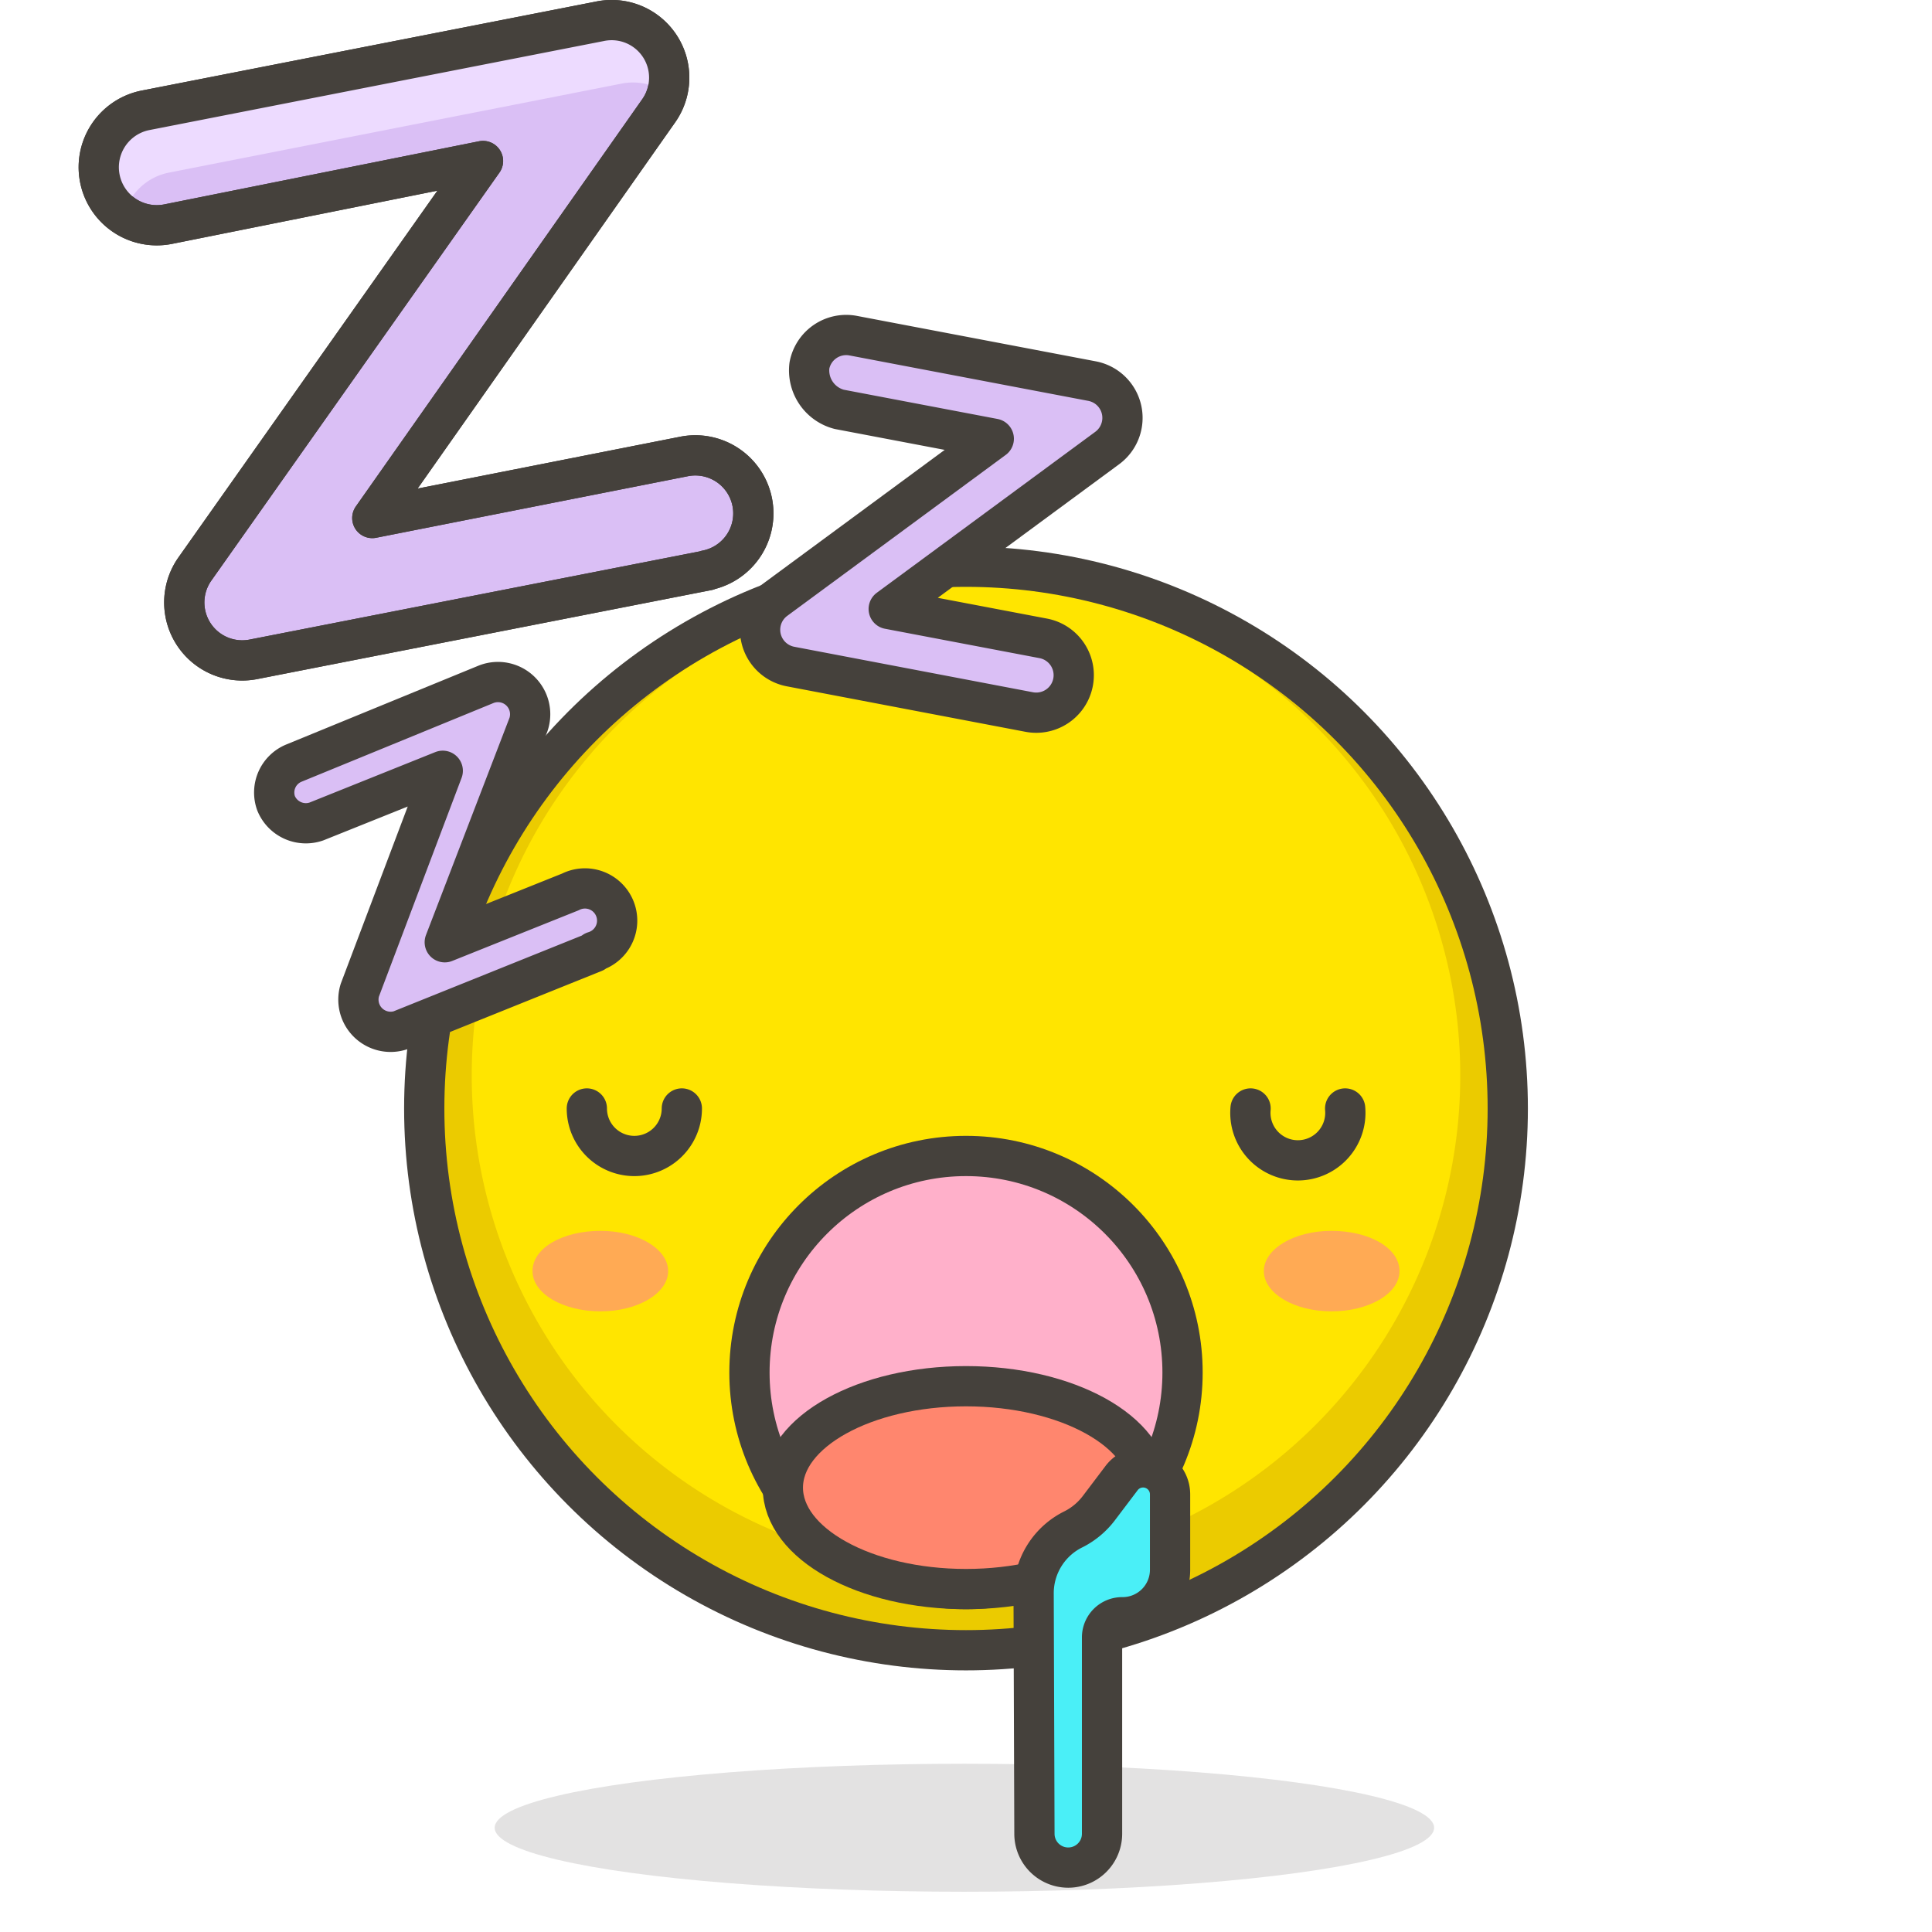 <?xml version="1.0" ?><svg id="Icons" viewBox="0 0 48 48" xmlns="http://www.w3.org/2000/svg"><defs><style>.cls-1{fill:#45413c;opacity:0.15;}.cls-2{fill:#ffe500;}.cls-3{fill:#ebcb00;}.cls-11,.cls-4{fill:none;}.cls-11,.cls-4,.cls-5,.cls-6,.cls-8,.cls-9{stroke:#45413c;stroke-linejoin:round;}.cls-4,.cls-5,.cls-6,.cls-8{stroke-linecap:round;}.cls-5{fill:#ffb0ca;}.cls-6{fill:#ff866e;}.cls-7{fill:#ffaa54;}.cls-8{fill:#4aeff7;}.cls-9{fill:#dabff5;}.cls-10{fill:#eddbff;}</style></defs><title/><g data-name="&lt;Group&gt;" id="_Group_"><ellipse class="cls-1" cx="23.96" cy="45.41" data-name="&lt;Ellipse&gt;" id="_Ellipse_" rx="11.67" ry="1.59"/><circle class="cls-2" cx="24" cy="27.54" data-name="&lt;Ellipse&gt;" id="_Ellipse_2" r="13.46"/><path class="cls-3" d="M24,14.09A13.46,13.46,0,1,0,37.46,27.54,13.46,13.46,0,0,0,24,14.09ZM24,39A12.28,12.28,0,1,1,36.28,26.7,12.28,12.28,0,0,1,24,39Z" data-name="&lt;Compound Path&gt;" id="_Compound_Path_"/><circle class="cls-4" cx="24" cy="27.54" data-name="&lt;Ellipse&gt;" id="_Ellipse_3" r="13.46"/><circle class="cls-5" cx="24" cy="34.1" data-name="&lt;Ellipse&gt;" id="_Ellipse_4" r="5.38"/><ellipse class="cls-6" cx="24" cy="36.96" data-name="&lt;Path&gt;" id="_Path_" rx="4.55" ry="2.52"/><path class="cls-7" d="M34.77,31.58c0,.56-.76,1-1.69,1s-1.68-.45-1.68-1,.75-1,1.68-1S34.77,31,34.77,31.58Z" data-name="&lt;Path&gt;" id="_Path_2"/><path class="cls-7" d="M13.23,31.58c0,.56.76,1,1.69,1s1.68-.45,1.68-1-.75-1-1.68-1S13.23,31,13.23,31.58Z" data-name="&lt;Path&gt;" id="_Path_3"/><path class="cls-8" d="M25.68,39.57a1.77,1.77,0,0,1,1-1.58,1.82,1.82,0,0,0,.62-.52l.56-.74a.67.67,0,0,1,1.21.4V39a1.18,1.18,0,0,1-1.18,1.18.5.5,0,0,0-.51.5v4.88a.84.84,0,0,1-1.68,0Z" data-name="&lt;Path&gt;" id="_Path_4"/><path class="cls-4" d="M33.42,27.54a1.18,1.18,0,1,1-2.35,0" data-name="&lt;Path&gt;" id="_Path_5"/><path class="cls-4" d="M16.94,27.54a1.18,1.18,0,0,1-2.36,0" data-name="&lt;Path&gt;" id="_Path_6"/><g data-name="&lt;Group&gt;" id="_Group_2"><path class="cls-9" d="M25.57,17.69l-5.93-1.13a.93.93,0,0,1-.38-1.66l5.43-4-3.84-.73a1,1,0,0,1-.74-1.09.93.93,0,0,1,1.09-.74l5.94,1.13a.93.93,0,0,1,.37,1.66l-5.43,4,3.84.73a.93.93,0,1,1-.35,1.83Z" data-name="&lt;Path&gt;" id="_Path_7"/></g><g data-name="&lt;Group&gt;" id="_Group_3"><path class="cls-9" d="M14.76,23.66,9.94,25.6a.8.8,0,0,1-1-1L11,19.15,7.86,20.41a.8.8,0,0,1-1-.45.79.79,0,0,1,.44-1L12.08,17a.8.8,0,0,1,1.05,1l-2.08,5.41,3.12-1.25a.8.8,0,1,1,.59,1.48Z" data-name="&lt;Path&gt;" id="_Path_8"/></g><g data-name="&lt;Group&gt;" id="_Group_4"><path class="cls-9" d="M17.58,14.17,6.3,16.38a1.44,1.44,0,0,1-1.46-2.24L12,4,4.17,5.57a1.44,1.44,0,1,1-.55-2.83L14.9.53a1.43,1.43,0,0,1,1.46,2.23L9.25,12.87,17,11.34a1.44,1.44,0,0,1,.55,2.83Z" data-name="&lt;Path&gt;" id="_Path_9"/></g><g data-name="&lt;Group&gt;" id="_Group_5"><path class="cls-10" d="M4.19,4.29,15.48,2.07a1.47,1.47,0,0,1,1.08.24,1.44,1.44,0,0,0-.17-1.16A1.43,1.43,0,0,0,14.91.53L3.62,2.74a1.44,1.44,0,0,0-.54,2.6A1.44,1.44,0,0,1,4.19,4.29Z" data-name="&lt;Path&gt;" id="_Path_10"/></g><g data-name="&lt;Group&gt;" id="_Group_6"><path class="cls-11" d="M17.58,14.17,6.3,16.38a1.44,1.44,0,0,1-1.46-2.24L12,4,4.17,5.57a1.44,1.44,0,1,1-.55-2.83L14.9.53a1.43,1.43,0,0,1,1.46,2.23L9.25,12.87,17,11.34a1.44,1.44,0,0,1,.55,2.83Z" data-name="&lt;Path&gt;" id="_Path_11"/></g></g></svg>